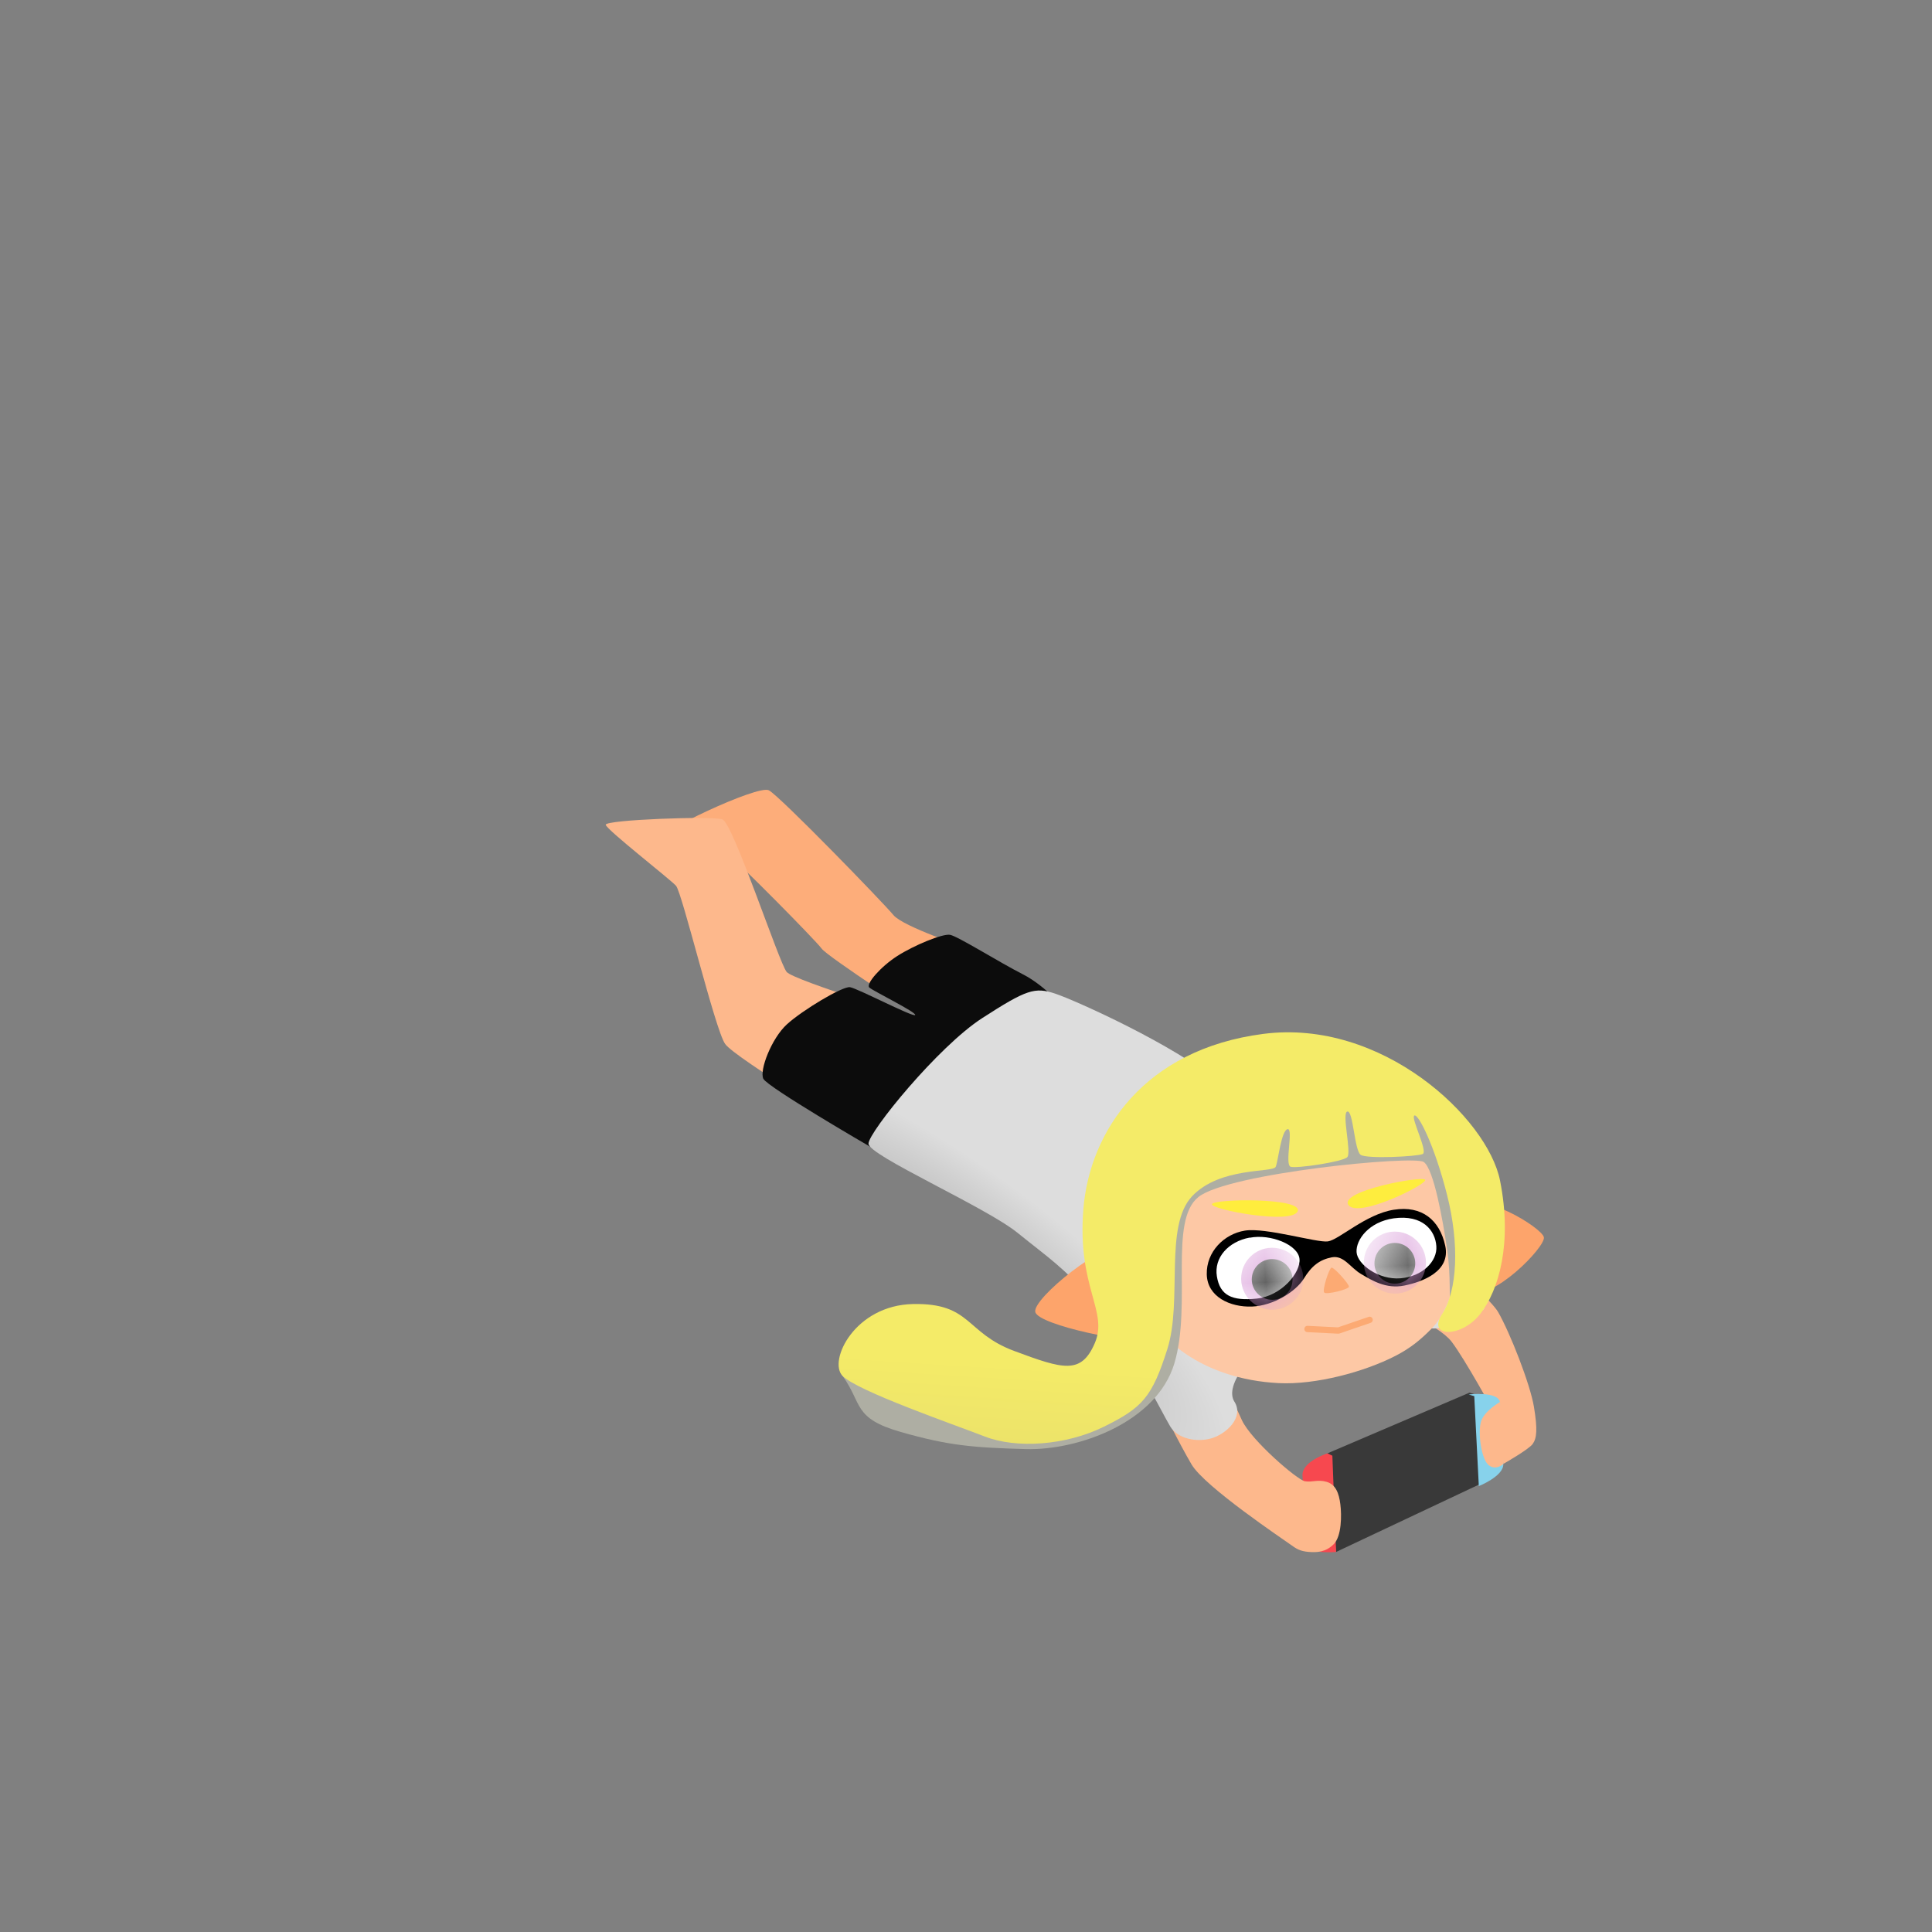 <?xml version="1.0" encoding="UTF-8" standalone="no"?>
<!-- Created with Inkscape (http://www.inkscape.org/) -->

<svg
   width="256"
   height="256"
   viewBox="0 0 67.733 67.733"
   version="1.1"
   id="svg1"
   inkscape:version="1.3 (0e150ed6c4, 2023-07-21)"
   sodipodi:docname="3.svg"
   xml:space="preserve"
   inkscape:export-filename="png/3.png"
   inkscape:export-xdpi="720"
   inkscape:export-ydpi="720"
   xmlns:inkscape="http://www.inkscape.org/namespaces/inkscape"
   xmlns:sodipodi="http://sodipodi.sourceforge.net/DTD/sodipodi-0.dtd"
   xmlns:xlink="http://www.w3.org/1999/xlink"
   xmlns="http://www.w3.org/2000/svg"
   xmlns:svg="http://www.w3.org/2000/svg"
   xmlns:rdf="http://www.w3.org/1999/02/22-rdf-syntax-ns#"
   xmlns:cc="http://creativecommons.org/ns#"><rect x="0" y="0" width="67.733" height="67.733" fill="#808080" stroke="none"/><sodipodi:namedview
     id="namedview1"
     pagecolor="#ffffff"
     bordercolor="#666666"
     borderopacity="1.0"
     inkscape:showpageshadow="2"
     inkscape:pageopacity="0.0"
     inkscape:pagecheckerboard="0"
     inkscape:deskcolor="#d1d1d1"
     inkscape:document-units="px"
     inkscape:zoom="8.1941061"
     inkscape:cx="142.23638"
     inkscape:cy="157.00309"
     inkscape:window-width="1920"
     inkscape:window-height="1002"
     inkscape:window-x="1920"
     inkscape:window-y="1080"
     inkscape:window-maximized="1"
     inkscape:current-layer="g476"
     showgrid="false" /><defs
     id="defs1"><inkscape:path-effect
       effect="perspective-envelope"
       up_left_point="39.88,54.546"
       up_right_point="46.54,52.034"
       down_left_point="39.834,57.651"
       down_right_point="46.517,54.98"
       id="path-effect482"
       is_visible="true"
       lpeversion="1"
       deform_type="perspective"
       horizontal_mirror="false"
       vertical_mirror="false"
       overflow_perspective="false" /><inkscape:path-effect
       effect="envelope"
       id="path-effect481"
       is_visible="true"
       lpeversion="1"
       yy="true"
       xx="true"
       bendpath1="m 38.761,52.194 h 7.733"
       bendpath2="m 46.494,52.194 v 2.968"
       bendpath3="m 38.761,55.162 h 7.733"
       bendpath4="m 38.761,52.194 v 2.968" /><mask
       maskUnits="userSpaceOnUse"
       id="mask6"><path
         id="path6"
         style="display:inline;fill:#ffffff;stroke-width:1.156;stroke-linecap:square;stroke-miterlimit:1.5;paint-order:fill markers stroke"
         inkscape:label="eye white right"
         d="m 36.461,34.771 c -0.463,0.063 -0.799,0.391 -0.753,0.805 0.047,0.414 0.301,0.554 0.839,0.528 0.538,-0.026 0.992,-0.514 0.974,-0.816 -0.018,-0.302 -0.597,-0.579 -1.06,-0.516 z"
         sodipodi:nodetypes="zzzzz" /></mask><mask
       maskUnits="userSpaceOnUse"
       id="mask5"><path
         id="path5-7"
         style="display:inline;fill:#ffffff;stroke-width:1.104;stroke-linecap:square;stroke-miterlimit:1.5;paint-order:fill markers stroke"
         inkscape:label="eye white left"
         d="m 36.508,34.724 c 0.643,-0.053 0.89,0.319 0.898,0.651 0.009,0.333 -0.336,0.644 -0.812,0.659 -0.477,0.015 -0.926,-0.353 -0.928,-0.621 -0.002,-0.267 0.3,-0.643 0.842,-0.689 0.542,-0.046 -0.643,0.053 -2e-6,6.7e-5 z"
         sodipodi:nodetypes="zzzzzz" /></mask><linearGradient
       inkscape:collect="always"
       xlink:href="#linearGradient9310-2"
       id="linearGradient9312-1"
       x1="37.706"
       y1="27.52"
       x2="35.707"
       y2="51.579"
       gradientUnits="userSpaceOnUse" /><linearGradient
       inkscape:collect="always"
       id="linearGradient9310-2"><stop
         style="stop-color:#f4eb68;stop-opacity:1;"
         offset="0.466"
         id="stop9306-7" /><stop
         style="stop-color:#cfc56d;stop-opacity:1;"
         offset="1"
         id="stop9308-0" /></linearGradient><radialGradient
       inkscape:collect="always"
       xlink:href="#linearGradient1-1"
       id="radialGradient1"
       cx="25.56"
       cy="37.01"
       fx="25.56"
       fy="37.01"
       r="10.526"
       gradientTransform="matrix(0.886,0.675,-0.204,0.268,10.805,7.451)"
       gradientUnits="userSpaceOnUse" /><linearGradient
       id="linearGradient1-1"
       inkscape:collect="always"><stop
         style="stop-color:#c3c3c3;stop-opacity:1;"
         offset="0.465"
         id="stop1-2" /><stop
         style="stop-color:#dddddd;stop-opacity:1;"
         offset="1"
         id="stop2-7" /></linearGradient></defs><g
     inkscape:label="Layer 1"
     inkscape:groupmode="layer"
     id="layer1"><g
       id="g76467"
       inkscape:label="integrelle"
       transform="matrix(0.745,0.049,-0.049,0.745,30.815,17.566)"
       style="display:inline"><g
         id="g481"
         inkscape:label="switch"
         transform="matrix(1.414,-0.179,0.179,1.414,-43.27,-25.845)"><path
           id="rect479"
           d="m 40.702,54.009 4.793,-1.715 0.172,0.069 -0.026,2.966 -4.852,1.94 z"
           style="fill:#393939;fill-opacity:1;stroke-width:1.323;stroke-linecap:round;stroke-linejoin:round"
           sodipodi:nodetypes="cccccc" /><path
           id="rect481"
           d="m 39.836,54.686 c 0.008,-0.463 0.867,-0.676 0.867,-0.676 l 0.155,0.086 -0.068,3.174 c 0,0 -0.939,0.027 -0.955,-0.304 -0.016,-0.331 -0.006,-1.817 0.002,-2.28 z"
           style="fill:#f7484f;fill-opacity:1;stroke-width:1.627;stroke-linecap:round;stroke-linejoin:round"
           sodipodi:nodetypes="zccczzz" /></g><g
         id="g476"
         inkscape:label="body"
         style="display:inline"
         transform="matrix(1.361,-0.117,0.117,1.361,-33.684,-8.405)"><path
           id="rect19720-6"
           style="display:none;fill:#f0e769;stroke-width:0.157;stroke-linecap:round;stroke-linejoin:round;stroke-miterlimit:1.5;paint-order:fill markers stroke"
           d="m 33.873,36.862 c -0.074,-0.758 8.854,-1.466 9.021,-1.053 0.167,0.414 -0.531,2.263 -1.055,2.542 -0.523,0.28 -2.426,-0.502 -3.32,-0.379 -0.894,0.123 -2.797,1.402 -3.163,1.369 -0.366,-0.033 -1.409,-1.721 -1.483,-2.479 z"
           sodipodi:nodetypes="zzzzzz" /><path
           d="m 25.304,26.14 c 0,0 -3.346,-2.273 -3.54,-2.554 -0.194,-0.281 -2.917,-3.153 -3.207,-3.347 -0.291,-0.194 -2.291,-0.211 -2.379,-0.462 -0.091,-0.26 3.506,-1.875 3.879,-1.67 0.373,0.206 3.848,3.935 4.197,4.376 0.319,0.403 2.479,1.168 2.479,1.168"
           style="display:inline;fill:#fdad7a;fill-opacity:1;stroke-width:1.408;stroke-linecap:round;stroke-linejoin:round"
           id="path1-5"
           sodipodi:nodetypes="cszsssc" /><path
           id="rect476"
           style="fill:#fdb88c;stroke-width:1.381;stroke-linecap:round;stroke-linejoin:round"
           d="M 33.127,39.583 30.252,35.162 28.014,33.071 23.061,30.02 c 0,0 -4.344,-2.729 -4.681,-3.225 -0.337,-0.496 -1.372,-5.234 -1.581,-5.472 -0.209,-0.238 -2.34,-1.968 -2.372,-2.142 -0.031,-0.174 3.644,-0.236 4.012,-0.107 0.368,0.13 1.855,4.987 2.106,5.29 0.251,0.303 4.759,1.777 4.759,1.777 l 1.429,-2.489 2.054,1.734 6.021,2.998 5.618,4.028 c 0,0 3.941,3.412 4.334,4.129 0.394,0.716 1.052,2.497 1.166,3.282 0.114,0.785 0.075,1.086 -0.069,1.277 -0.143,0.19 -1.018,0.662 -1.018,0.662 l -0.281,-1.765 c 0,0 -0.975,-1.866 -1.418,-2.47 -0.443,-0.604 -2.243,-1.382 -2.243,-1.382 l -5.696,2.265 c 0,0 0.37,0.974 0.681,1.675 0.311,0.701 1.859,2.086 2.118,2.138 0.259,0.052 0.437,-0.061 0.749,0.036 0.312,0.097 0.417,0.4 0.457,0.782 0.04,0.382 0.022,1.098 -0.255,1.365 -0.276,0.268 -0.577,0.279 -0.869,0.249 -0.292,-0.031 -0.416,-0.111 -0.631,-0.275 -0.215,-0.164 -2.894,-2.035 -3.33,-2.81 -0.436,-0.776 -0.994,-1.987 -0.994,-1.987 z"
           sodipodi:nodetypes="cccczzzzzccccczzzcczcczzzzzzzzcc"
           inkscape:transform-center-x="7.8271482"
           inkscape:transform-center-y="-6.2783342"
           inkscape:label="meat" /><path
           id="rect480"
           d="m 45.487,52.297 c 0,0 1.002,-0.056 1.014,0.327 0.012,0.383 0.01,1.651 -0.012,2.041 -0.022,0.39 -0.847,0.664 -0.847,0.664 l 0.026,-2.966 z"
           style="fill:#87d2eb;fill-opacity:1;stroke-width:1.349;stroke-linecap:round;stroke-linejoin:round"
           sodipodi:nodetypes="czzccc"
           transform="matrix(1.043,-0.041,0.041,1.043,-5.896,-13.326)" /><path
           id="rect1"
           style="display:inline;fill:#fdb88c;stroke-width:1.381;stroke-linecap:round;stroke-linejoin:round"
           transform="rotate(-2.267)"
           d="m 42.472,41.998 c 0.142,-0.36 0.694,-0.626 0.694,-0.626 l 0.111,1.185 -0.124,0.945 c 0,0 -0.265,0.233 -0.51,0.017 -0.245,-0.216 -0.313,-1.162 -0.17,-1.522 z"
           sodipodi:nodetypes="zccczz" /><path
           id="rect477"
           style="display:inline;fill:#0c0c0c;stroke-width:1.381;stroke-linecap:round;stroke-linejoin:round"
           inkscape:label="pants"
           d="m 19.669,28.02 c -0.137,-0.29 0.307,-1.384 0.847,-1.857 0.54,-0.473 1.939,-1.277 2.195,-1.233 0.256,0.045 2.165,1.091 2.219,1.001 0.054,-0.09 -1.428,-0.854 -1.556,-0.976 -0.128,-0.122 0.402,-0.707 0.979,-1.062 0.578,-0.355 1.57,-0.743 1.83,-0.694 0.26,0.049 1.681,0.983 2.478,1.408 0.797,0.424 1.486,1.303 1.486,1.303 l -2.464,3.088 -4.397,1.425 c 0,0 -3.48,-2.114 -3.617,-2.405 z"
           sodipodi:nodetypes="zzzzzzzzcccz"
           inkscape:transform-center-x="12.723334"
           inkscape:transform-center-y="-10.19661" /><path
           id="rect478-9"
           style="display:inline;fill:url(#radialGradient1);stroke-width:1.381;stroke-linecap:round;stroke-linejoin:round"
           d="m 23.237,30.32 c 0.019,-0.405 2.455,-3.285 3.997,-4.237 1.542,-0.952 1.829,-1.035 2.518,-0.792 0.689,0.243 4.107,1.865 5.564,3.165 1.457,1.299 3.379,2.86 4.669,4.179 1.29,1.319 3.711,2.3 4.103,3.174 0.392,0.875 0.148,0.524 -0.191,0.823 -0.338,0.299 -1.274,0.49 -1.488,0.412 -0.215,-0.078 -2.039,-1.783 -4.15,-0.583 -2.111,1.2 -2.96,2.429 -2.624,2.979 0.335,0.55 -0.317,1.114 -0.82,1.246 -0.503,0.132 -1.146,-0.006 -1.397,-0.429 -0.251,-0.423 -1.557,-3.202 -2.584,-4.399 -1.027,-1.197 -1.46,-1.465 -2.544,-2.377 -1.085,-0.911 -5.071,-2.757 -5.052,-3.161 z"
           sodipodi:nodetypes="zzzzzzzzzzzzzzz"
           inkscape:transform-center-x="5.2908328"
           inkscape:transform-center-y="-4.6548488" /></g><g
         id="g12898-2-3"
         inkscape:label="head"
         transform="matrix(1.361,-0.117,0.117,1.361,-33.684,-8.405)"
         style="display:inline"><path
           id="path12850-2-0"
           style="fill:#fdc8a5;fill-opacity:1;stroke-width:1.049;stroke-linecap:square;stroke-linejoin:round;stroke-miterlimit:1.5;paint-order:stroke fill markers"
           d="m 42.451,29.354 c 0.532,0.482 0.71,1.042 0.778,1.621 0.068,0.579 0.027,1.176 0.12,1.734 0.093,0.558 0.254,1.13 0.34,1.689 0.086,0.559 -0.238,0.771 -0.442,1.274 -0.204,0.502 -0.379,1.002 -0.79,1.399 -0.373,0.361 -0.716,0.642 -1.255,0.906 -0.54,0.264 -1.229,0.501 -1.943,0.66 -0.714,0.159 -1.452,0.241 -2.09,0.196 -0.638,-0.045 -1.255,-0.17 -1.828,-0.375 -0.573,-0.205 -1.102,-0.49 -1.563,-0.856 -0.461,-0.366 -0.887,-0.801 -1.23,-1.285 -0.342,-0.484 -0.6,-1.017 -0.725,-1.577 -0.125,-0.561 -0.053,-1.152 0.075,-1.719 0.128,-0.567 0.311,-1.109 0.408,-1.57 0.096,-0.462 0.035,-0.836 0.057,-1.189 0.022,-0.353 0.127,-0.686 0.557,-1.066 0.43,-0.38 1.148,-0.461 1.957,-0.445 0.809,0.016 1.71,0.13 2.506,0.14 0.796,0.009 1.797,-0.116 2.732,-0.123 0.935,-0.007 1.804,0.105 2.335,0.587 z"
           sodipodi:nodetypes="ssssssssssssssssssssss"
           inkscape:label="face" /><path
           id="path12852-8-6"
           style="display:inline;fill:#fda46b;stroke-width:1.32;stroke-linecap:square;stroke-linejoin:round;stroke-miterlimit:1.5;paint-order:stroke fill markers"
           inkscape:label="ear right"
           inkscape:transform-center-x="0.41864673"
           inkscape:transform-center-y="-0.22819594"
           d="m 28.854,36.221 c -0.099,-0.465 2.491,-2.454 3.098,-2.196 0.608,0.257 0.82,2.984 0.569,3.186 -0.252,0.203 -3.568,-0.525 -3.667,-0.99 z"
           sodipodi:nodetypes="zzzz" /><path
           id="path12854-9-2"
           style="display:inline;fill:#fda46b;fill-opacity:1;stroke-width:1.32;stroke-linecap:square;stroke-linejoin:round;stroke-miterlimit:1.5;paint-order:stroke fill markers"
           inkscape:label="ear left"
           inkscape:transform-center-x="-0.52729322"
           inkscape:transform-center-y="0.087316979"
           d="m 46.385,34.004 c -0.057,-0.329 -2.201,-1.713 -2.881,-1.11 -0.681,0.603 -0.489,2.563 0.285,2.928 0.774,0.365 2.653,-1.489 2.596,-1.818 z"
           sodipodi:nodetypes="zzzzz" /><g
           id="g12888-7-6"
           inkscape:label="face feat"
           transform="matrix(0.942,-0.065,0.067,0.965,0.11,3.563)"><path
             id="path12860-1-1"
             style="display:inline;fill:#fcaa73;stroke-width:1.562;stroke-linecap:square;stroke-linejoin:round;stroke-miterlimit:1.5;paint-order:stroke fill markers"
             inkscape:label="nose"
             d="m 39.428,35.823 c -0.019,0.093 -0.848,0.221 -0.917,0.127 -0.069,-0.093 0.257,-0.846 0.348,-0.858 0.091,-0.012 0.588,0.637 0.569,0.731 z"
             sodipodi:nodetypes="zzzz" /><g
             id="g12880-2-8"
             inkscape:label="eye"
             transform="matrix(-4.952,-0.468,-0.47,5.451,230.048,-113.522)"
             style="display:inline"><path
               id="path12862-9-7"
               style="display:inline;stroke-width:0.49;stroke-linecap:square;stroke-miterlimit:1.5;paint-order:fill markers stroke"
               inkscape:label="eye patch"
               d="m 35.272,29.952 c 0.206,0.03 0.403,0.199 0.484,0.209 0.081,0.01 0.455,-0.089 0.607,-0.066 0.152,0.023 0.283,0.139 0.28,0.286 -0.003,0.147 -0.171,0.213 -0.329,0.207 -0.158,-0.006 -0.322,-0.1 -0.381,-0.184 -0.058,-0.084 -0.117,-0.124 -0.206,-0.14 -0.088,-0.015 -0.134,0.066 -0.213,0.107 -0.079,0.041 -0.183,0.098 -0.316,0.073 -0.134,-0.025 -0.341,-0.094 -0.301,-0.261 0.04,-0.167 0.169,-0.261 0.374,-0.231 z"
               sodipodi:nodetypes="zzzzzzzzzzzz" /><path
               id="path12864-3"
               style="display:inline;fill:#ffffff;stroke-width:0.366;stroke-linecap:square;stroke-miterlimit:1.5;paint-order:fill markers stroke"
               inkscape:label="eye white right"
               d="m 36.328,30.14 c 0.155,0.027 0.263,0.131 0.241,0.254 -0.022,0.123 -0.109,0.16 -0.29,0.142 -0.181,-0.018 -0.326,-0.172 -0.315,-0.261 0.01,-0.09 0.209,-0.162 0.364,-0.134 z"
               sodipodi:nodetypes="zzzzz" /><path
               id="path28885"
               style="display:inline;fill:#ffffff;stroke-width:0.35;stroke-linecap:square;stroke-miterlimit:1.5;paint-order:fill markers stroke"
               inkscape:label="eye white left"
               d="m 35.273,30.008 c -0.215,-0.028 -0.304,0.079 -0.311,0.178 -0.008,0.099 0.103,0.198 0.263,0.211 0.16,0.013 0.316,-0.088 0.321,-0.168 0.005,-0.08 -0.091,-0.197 -0.273,-0.221 -0.182,-0.024 0.215,0.028 0,1.8e-5 z"
               sodipodi:nodetypes="zzzzzz" /><g
               id="g28892"
               inkscape:label="pupil"
               transform="matrix(-0.336,-0.018,-0.015,0.298,49.089,20.443)"
               style="display:inline"
               mask="url(#mask6)"><path
                 id="path1-9"
                 style="display:inline;fill:#d99dd9;stroke-width:0.028;stroke-linecap:round;stroke-linejoin:round"
                 transform="matrix(0.709,0.101,-0.099,0.724,6.206,10.397)"
                 d="m 48.153,28.31 c 0,0.51 -0.422,0.923 -0.944,0.923 -0.521,0 -0.944,-0.413 -0.944,-0.923 0,-0.51 0.422,-0.923 0.944,-0.923 0.521,0 0.944,0.413 0.944,0.923 z"
                 sodipodi:nodetypes="sssss" /><path
                 id="path2-3"
                 style="display:inline;fill:#333333;stroke-width:0.03;stroke-linecap:round;stroke-linejoin:round"
                 transform="matrix(0.709,0.101,-0.099,0.724,6.206,10.397)"
                 d="m 47.829,28.33 c -10e-7,0.335 -0.278,0.606 -0.62,0.606 -0.342,0 -0.62,-0.271 -0.62,-0.606 0,-0.335 0.278,-0.606 0.62,-0.606 0.342,0 0.62,0.271 0.62,0.606 z"
                 sodipodi:nodetypes="sssss" /></g><g
               id="g3"
               inkscape:label="pupil"
               transform="matrix(-0.336,-0.018,-0.015,0.298,48.049,20.327)"
               style="display:inline"
               mask="url(#mask5)"><path
                 id="ellipse2"
                 style="display:inline;fill:#d99dd9;stroke-width:0.028;stroke-linecap:round;stroke-linejoin:round"
                 transform="matrix(0.709,0.101,-0.099,0.724,6.206,10.397)"
                 d="m 47.569,28.38 c 0,0.51 -0.422,0.923 -0.944,0.923 -0.521,0 -0.944,-0.413 -0.944,-0.923 0,-0.51 0.422,-0.923 0.944,-0.923 0.521,0 0.944,0.413 0.944,0.923 z"
                 sodipodi:nodetypes="sssss" /><path
                 id="ellipse3"
                 style="display:inline;fill:#333333;stroke-width:0.03;stroke-linecap:round;stroke-linejoin:round"
                 transform="matrix(0.709,0.101,-0.099,0.724,6.206,10.397)"
                 d="m 47.245,28.4 c 0,0.335 -0.278,0.606 -0.62,0.606 -0.342,0 -0.62,-0.271 -0.62,-0.606 0,-0.335 0.278,-0.606 0.62,-0.606 0.342,0 0.62,0.271 0.62,0.606 z"
                 sodipodi:nodetypes="sssss" /></g></g><g
             id="g12886-0-9"
             inkscape:label="lashes"
             transform="matrix(-5.031,-0.264,-0.264,5.031,228.318,-108.241)"
             style="display:inline"><path
               id="path12882-3-2"
               style="display:inline;fill:#feed3e;fill-opacity:1;stroke-width:0.521;stroke-linecap:square;stroke-miterlimit:1.5;paint-order:fill markers stroke"
               inkscape:label="right"
               d="m 35.925,29.945 c -0.066,0.1 -0.582,-0.129 -0.561,-0.159 0.022,-0.03 0.626,0.058 0.561,0.159 z"
               sodipodi:nodetypes="zzz" /><path
               id="path12884-6-0"
               style="display:inline;fill:#ffed3d;fill-opacity:1;stroke-width:0.529;stroke-linecap:square;stroke-miterlimit:1.5;paint-order:fill markers stroke"
               inkscape:label="left"
               d="m 36.293,29.976 c 0.042,0.096 0.627,-0.033 0.617,-0.071 -0.011,-0.038 -0.658,-0.025 -0.617,0.071 z"
               sodipodi:nodetypes="zzz" /></g><path
             id="rect25600"
             style="display:inline;fill:#fcaa73;stroke:#fcaa73;stroke-width:0.224;stroke-linecap:round;stroke-linejoin:round;stroke-miterlimit:1.5;stroke-dasharray:none;stroke-opacity:1;paint-order:fill markers stroke"
             d="m 40.072,37.06 -1.168,0.28 -1.119,-0.153 1.119,0.153 z"
             sodipodi:nodetypes="ccccc" /></g><g
           id="g38214"
           inkscape:label="glasses"
           style="display:none"><ellipse
             style="fill:#a5cbfd;fill-opacity:0.396;stroke:#dbcb5c;stroke-width:0.311;stroke-linecap:round;stroke-linejoin:round;stroke-miterlimit:1.5;stroke-dasharray:none;stroke-opacity:1;paint-order:fill markers stroke"
             id="path30574"
             cx="33.447"
             cy="37.058"
             transform="rotate(-3.433)"
             rx="1.707"
             ry="1.402" /><ellipse
             style="fill:#a5cbfd;fill-opacity:0.396;stroke:#dbcb5c;stroke-width:0.305;stroke-linecap:round;stroke-linejoin:round;stroke-miterlimit:1.5;stroke-dasharray:none;stroke-opacity:1;paint-order:fill markers stroke"
             id="circle38103"
             cx="38.158"
             cy="37.056"
             transform="rotate(-3.433)"
             rx="1.677"
             ry="1.374" /><rect
             style="fill:#dbcb5c;fill-opacity:1;stroke:none;stroke-width:0.503;stroke-linecap:round;stroke-linejoin:round;stroke-miterlimit:1.5;stroke-dasharray:none;stroke-opacity:1;paint-order:fill markers stroke"
             id="rect38209"
             width="1.208"
             height="0.342"
             x="35.212"
             y="36.79"
             transform="rotate(-3.433)" /><rect
             style="display:inline;fill:#dbcb5c;fill-opacity:1;stroke:none;stroke-width:0.315;stroke-linecap:round;stroke-linejoin:round;stroke-miterlimit:1.5;stroke-dasharray:none;stroke-opacity:1;paint-order:fill markers stroke"
             id="rect38220"
             width="0.966"
             height="0.455"
             x="43.713"
             y="19.527"
             transform="rotate(22.163)" /><rect
             style="display:inline;fill:#dbcb5c;fill-opacity:1;stroke:none;stroke-width:0.315;stroke-linecap:round;stroke-linejoin:round;stroke-miterlimit:1.5;stroke-dasharray:none;stroke-opacity:1;paint-order:fill markers stroke"
             id="rect38810"
             width="0.966"
             height="0.455"
             x="-20.806"
             y="50.474"
             transform="matrix(-0.874,0.485,0.485,0.874,0,0)" /></g><g
           id="g12896-1-2"
           inkscape:label="hair"><path
             id="path12890-0-3"
             style="fill:#aeaea3;stroke-width:1.058;stroke-linecap:square;stroke-linejoin:round;stroke-miterlimit:1.5;paint-order:stroke fill markers"
             d="m 42.241,29.438 c 1.481,0.454 0.424,0.222 1.135,1.21 0.71,0.988 0.696,3.441 0.465,4.701 -0.231,1.259 -0.663,2.207 -0.715,1.424 -0.052,-0.783 0.046,-1.445 -0.077,-2.43 -0.123,-0.985 -0.402,-2.767 -0.742,-3.01 -0.34,-0.243 -6.722,0.247 -7.767,1.048 -1.045,0.802 -0.294,3.686 -0.942,5.702 -0.647,2.015 -3.367,2.93 -5.165,2.843 -1.797,-0.087 -2.638,-0.168 -4.283,-0.674 -1.645,-0.506 -1.29,-0.991 -1.965,-1.971 -0.675,-0.98 8.229,1.294 9.221,0.292 0.992,-1.003 0.76,-6.558 3.094,-8.354 2.334,-1.797 6.26,-1.235 7.741,-0.781 z"
             sodipodi:nodetypes="zzzzzzzzzzzzzz"
             inkscape:label="hair under" /><path
             id="path12892-6-7"
             style="fill:url(#linearGradient9312-1);fill-opacity:1;stroke-width:1.058;stroke-linecap:square;stroke-linejoin:round;stroke-miterlimit:1.5;paint-order:stroke fill markers"
             d="m 36.877,26.821 c 4.095,-0.45 7.654,3.046 8.04,5.203 0.386,2.157 -0.115,3.765 -0.775,4.574 -0.66,0.81 -1.855,0.779 -1.31,-0.023 0.545,-0.802 0.652,-2.38 0.254,-4.096 -0.398,-1.716 -0.934,-2.816 -1.069,-2.748 -0.135,0.068 0.45,1.245 0.26,1.328 -0.19,0.083 -1.912,0.134 -2.129,-0.013 -0.217,-0.147 -0.225,-1.532 -0.43,-1.499 -0.205,0.033 0.122,1.412 -0.035,1.568 -0.157,0.156 -1.729,0.358 -1.95,0.292 -0.221,-0.066 0.133,-1.337 -0.084,-1.295 -0.216,0.042 -0.341,1.069 -0.431,1.283 -0.09,0.214 -1.915,-0.049 -2.9,0.961 -0.984,1.011 -0.391,3.576 -0.95,5.226 -0.559,1.65 -0.901,2.003 -2.236,2.629 -1.335,0.626 -3.029,0.695 -4.096,0.256 -1.067,-0.439 -4.367,-1.657 -4.853,-2.186 -0.486,-0.528 0.474,-2.42 2.478,-2.418 2.004,0.001 1.768,1.021 3.44,1.682 1.671,0.661 2.287,0.869 2.778,-0.216 0.491,-1.085 -0.57,-1.921 -0.303,-4.601 0.267,-2.68 2.204,-5.457 6.299,-5.907 z"
             sodipodi:nodetypes="zzzzzzzzzzzzzzzzzzzzzzzz"
             inkscape:label="hair" /><path
             id="path12894-3-5"
             style="display:none;fill:#333333;stroke-width:1.058;stroke-linecap:square;stroke-linejoin:round;stroke-miterlimit:1.5;paint-order:stroke fill markers"
             d="m 44.314,43.253 c 0.296,-0.105 0.745,-0.305 1.185,-0.029 0.147,0.092 -0.298,0.232 -0.297,0.406 0.001,0.197 0.399,0.35 0.243,0.47 -0.353,0.272 -0.446,0.343 -0.878,0.106 -0.147,-0.081 0.273,-0.365 0.226,-0.526 -0.051,-0.175 -0.653,-0.364 -0.478,-0.426 z"
             sodipodi:nodetypes="sssssss"
             inkscape:label="hair tie" /></g></g></g></g></svg>
